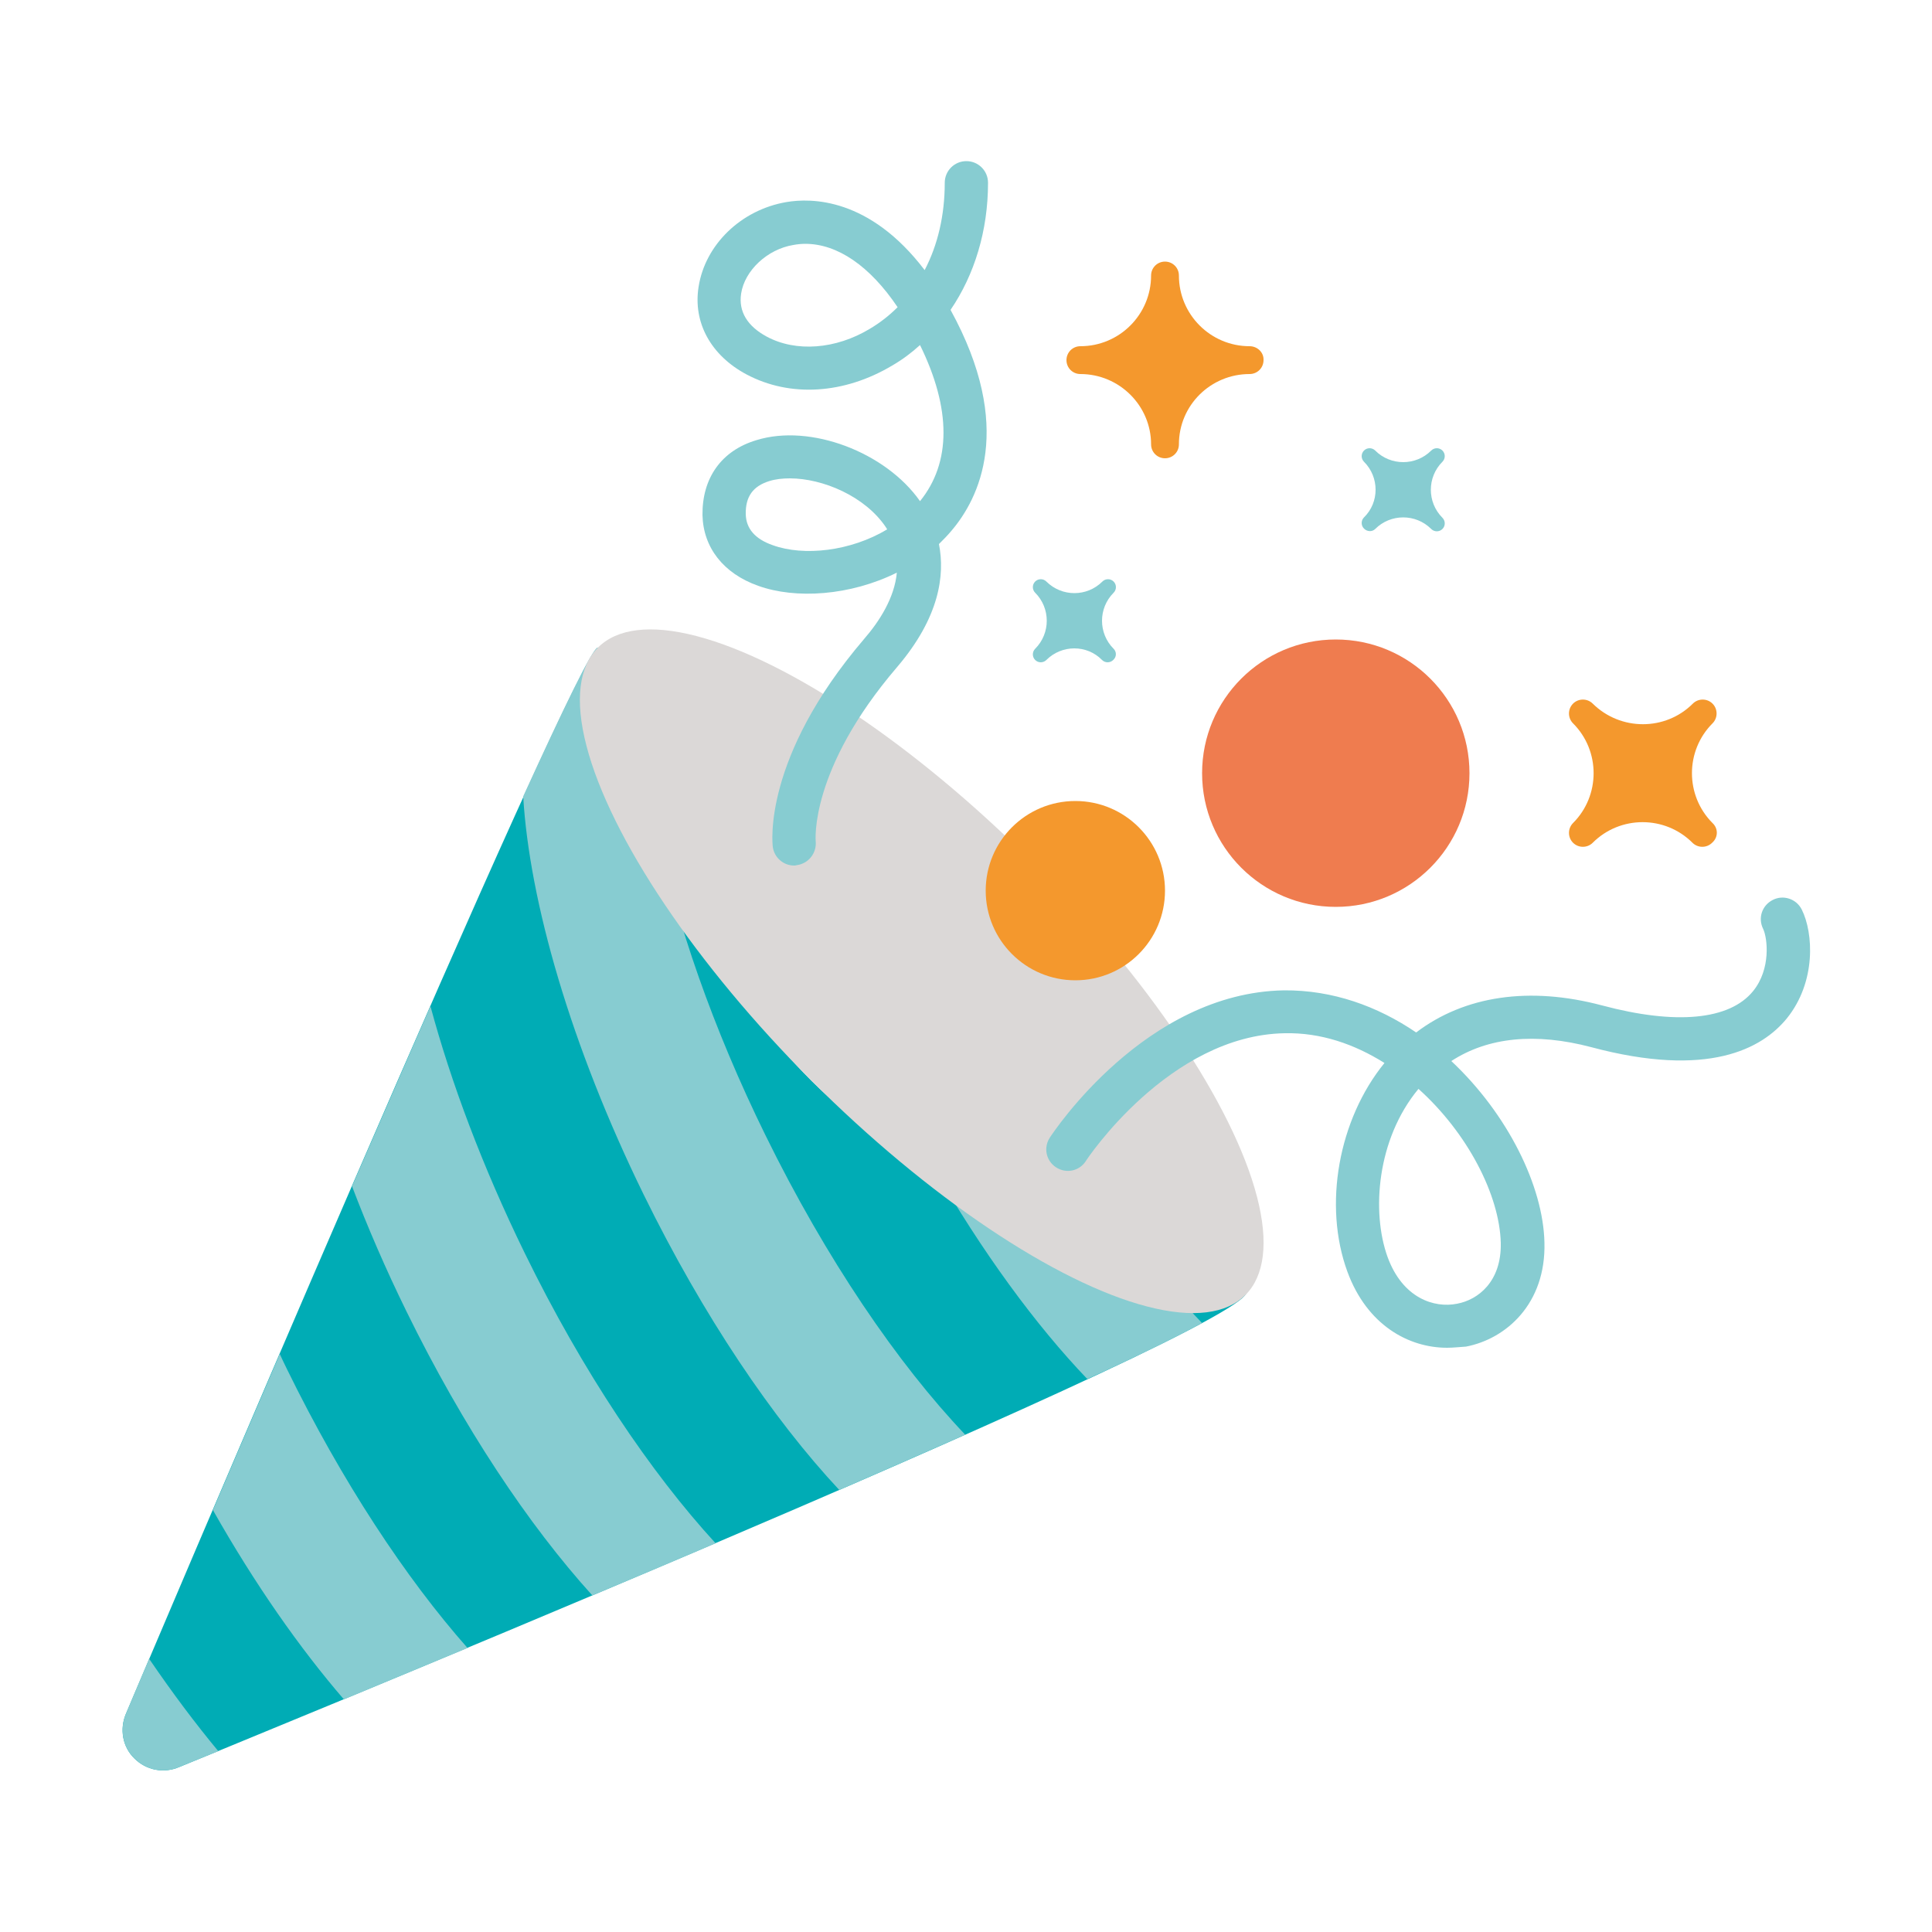 <?xml version="1.0" encoding="utf-8"?>
<!-- Generator: Adobe Illustrator 25.3.1, SVG Export Plug-In . SVG Version: 6.00 Build 0)  -->
<svg version="1.1" id="Capa_1" xmlns="http://www.w3.org/2000/svg" xmlns:xlink="http://www.w3.org/1999/xlink" x="0px" y="0px"
	 viewBox="0 0 50 50" style="enable-background:new 0 0 50 50;" xml:space="preserve">
<style type="text/css">
	.st0{fill:#666265;}
	.st1{fill:#B5B5B5;}
	.st2{fill:#CECCCB;}
	.st3{fill:#F4992E;}
	.st4{fill:#87CCD1;}
	.st5{fill:#EF7D50;}
	.st6{fill:#E5E2E1;}
	.st7{fill:#8ACDD1;}
	.st8{fill:#B3B2B1;}
	.st9{fill:#F49934;}
	.st10{fill:#666264;}
	.st11{fill:#89CCD0;}
	.st12{fill:#F1EFF0;}
	.st13{fill:#FFD200;}
	.st14{fill:#F4982D;}
	.st15{fill:#EF7C4F;}
	.st16{fill:#00ACB5;}
	.st17{fill:#F2CA12;}
	.st18{fill:#F3B873;}
	.st19{fill:#BAE1EB;}
	.st20{fill:#909192;}
	.st21{fill:#DFDCDC;}
	.st22{fill:none;stroke:#DFDCDC;stroke-width:1.442;stroke-linecap:round;stroke-linejoin:round;stroke-miterlimit:10;}
	.st23{fill:none;}
	.st24{fill:#E5E2E2;}
	.st25{fill:#878893;}
	.st26{fill:#919293;}
	.st27{fill:#B7DFE3;}
	.st28{fill:#B5B4B4;}
	.st29{clip-path:url(#SVGID_2_);}
	.st30{fill:#828181;}
	.st31{fill:#ED6A36;}
	.st32{fill:#F4F2F3;}
	.st33{fill:#E6E3E3;}
	.st34{fill:#FFFFFF;}
	.st35{fill:#BEBFC0;}
	.st36{fill:#DBD8D7;}
	.st37{fill:#FCC637;}
	.st38{fill:#F28F7D;}
	.st39{fill:#50494E;}
	.st40{fill:#9B9C9C;}
	.st41{fill:#EC6824;}
	.st42{fill:#F18622;}
	.st43{fill:#E73B33;}
	.st44{fill:#E62C2F;}
	.st45{fill:#87CCD1;stroke:#87CCD1;stroke-width:0.238;stroke-miterlimit:10;}
	.st46{fill:#E99534;}
	.st47{fill:url(#SVGID_3_);}
	.st48{fill:url(#SVGID_4_);}
	.st49{fill:url(#SVGID_5_);}
	.st50{opacity:0.1;fill:#2B2123;enable-background:new    ;}
	.st51{fill:#82C3C8;}
	.st52{fill:url(#SVGID_6_);}
	.st53{fill:url(#SVGID_7_);}
	.st54{fill:url(#SVGID_8_);}
	.st55{fill:#84C3C7;}
	.st56{fill:#00A3AB;}
	.st57{fill:#D0CECE;}
	.st58{opacity:0.15;}
	.st59{fill:#393235;}
	.st60{fill:#DDDADA;}
	.st61{fill:#F1872D;}
	.st62{fill:#9CD4D8;}
	.st63{fill:#E37E18;}
	.st64{fill:#F59A20;}
</style>
<g>
	<path class="st14" d="M44.32,21.3c-0.71-0.71-0.71-1.87,0-2.58c0.14-0.14,0.14-0.37,0-0.51s-0.37-0.14-0.51,0
		c-0.71,0.71-1.87,0.71-2.59,0c-0.14-0.14-0.37-0.14-0.51,0c-0.14,0.14-0.14,0.37,0,0.51c0.71,0.71,0.71,1.87,0,2.58
		c-0.14,0.14-0.14,0.37,0,0.51c0.14,0.14,0.37,0.14,0.51,0c0.71-0.71,1.87-0.71,2.58,0c0.14,0.14,0.37,0.14,0.51,0
		C44.47,21.67,44.47,21.44,44.32,21.3z"/>
	<path class="st14" d="M32.34,8.96c-1.01,0-1.83-0.82-1.83-1.83c0-0.2-0.16-0.36-0.36-0.36c-0.2,0-0.36,0.16-0.36,0.36
		c0,1.01-0.82,1.83-1.83,1.83c-0.2,0-0.36,0.16-0.36,0.36c0,0.2,0.16,0.36,0.36,0.36c1.01,0,1.83,0.82,1.83,1.82
		c0,0.2,0.16,0.36,0.36,0.36c0.2,0,0.36-0.16,0.36-0.36c0-1.01,0.82-1.82,1.83-1.82c0.2,0,0.36-0.16,0.36-0.36
		C32.71,9.12,32.54,8.96,32.34,8.96z"/>
	<path class="st4" d="M35.59,13.69c0.4-0.4,1.05-0.4,1.45,0c0.08,0.08,0.21,0.08,0.29,0c0.08-0.08,0.08-0.21,0-0.29
		c-0.4-0.4-0.4-1.05,0-1.45c0.08-0.08,0.08-0.21,0-0.29s-0.21-0.08-0.29,0c-0.4,0.4-1.05,0.4-1.45,0c-0.08-0.08-0.21-0.08-0.29,0
		c-0.08,0.08-0.08,0.21,0,0.29c0.4,0.4,0.4,1.05,0,1.44c-0.08,0.08-0.08,0.21,0,0.29S35.51,13.77,35.59,13.69z"/>
	<path class="st4" d="M28.82,16.79c-0.4-0.4-0.4-1.05,0-1.45c0.08-0.08,0.08-0.21,0-0.29s-0.21-0.08-0.29,0
		c-0.4,0.4-1.05,0.4-1.45,0c-0.08-0.08-0.21-0.08-0.29,0c-0.08,0.08-0.08,0.21,0,0.29c0.4,0.4,0.4,1.05,0,1.45
		c-0.08,0.08-0.08,0.21,0,0.29c0.08,0.08,0.21,0.08,0.29,0c0.4-0.4,1.05-0.4,1.44,0c0.08,0.08,0.21,0.08,0.29,0
		C28.9,17,28.9,16.87,28.82,16.79z"/>
	<circle class="st15" cx="34.57" cy="20.01" r="3.46"/>
	<g>
		<path class="st16" d="M32.23,33.51c1.32-1.78-6.59-0.91-11.22-5.53c-4.63-4.63-4.99-11.24-5.53-11.22
			C14.93,16.78,3.26,44.35,3.26,44.35c-0.17,0.4-0.09,0.86,0.22,1.16c0.31,0.31,0.77,0.39,1.16,0.22
			C4.64,45.73,31.22,34.88,32.23,33.51z"/>
	</g>
	<g>
		<path class="st4" d="M15.33,41.29c1.05-0.44,2.12-0.89,3.19-1.35c-1.68-1.83-3.44-4.44-4.94-7.51c-1.09-2.23-1.91-4.42-2.44-6.39
			c-0.66,1.5-1.34,3.08-2.03,4.66c0.4,1.05,0.87,2.14,1.41,3.24C11.98,36.92,13.68,39.47,15.33,41.29z"/>
		<path class="st4" d="M31.11,34.24c-0.65-0.67-1.3-1.46-1.96-2.36c-1.48-0.35-3.28-0.83-5.01-1.7c1.28,2.23,2.67,4.12,4,5.51
			C29.37,35.13,30.39,34.63,31.11,34.24z"/>
		<path class="st4" d="M12.1,42.65c-1.6-1.81-3.25-4.31-4.67-7.21c-0.07-0.14-0.13-0.27-0.19-0.4c-0.62,1.45-1.21,2.82-1.73,4.04
			c1.08,1.91,2.25,3.58,3.39,4.9C9.86,43.58,10.94,43.13,12.1,42.65z"/>
		<path class="st4" d="M16.66,30.92c1.54,3.14,3.34,5.8,5.06,7.64c1.13-0.49,2.22-0.97,3.26-1.43c-1.75-1.84-3.6-4.55-5.17-7.75
			c-1.37-2.79-2.31-5.52-2.78-7.84c-1-2.68-1.25-4.79-1.56-4.78c-0.13,0-0.87,1.53-1.93,3.85C13.7,23.32,14.77,27.06,16.66,30.92z"
			/>
		<path class="st4" d="M3.86,42.93c-0.38,0.89-0.6,1.42-0.6,1.42c-0.17,0.4-0.09,0.86,0.22,1.16c0.31,0.31,0.77,0.39,1.16,0.22
			c0,0,0.37-0.15,1.01-0.41C5.06,44.61,4.46,43.81,3.86,42.93z"/>
	</g>
	
		<ellipse transform="matrix(0.707 -0.707 0.707 0.707 -10.789 24.231)" class="st36" cx="23.86" cy="25.14" rx="4.02" ry="11.85"/>
	<path class="st4" d="M20.55,22.4c-0.27,0-0.51-0.2-0.55-0.48c-0.01-0.09-0.27-2.3,2.36-5.38c0.4-0.46,0.79-1.07,0.85-1.72
		c-1.21,0.6-2.62,0.69-3.59,0.34c-0.9-0.32-1.42-0.99-1.44-1.83c-0.01-0.96,0.49-1.67,1.4-1.94c1.39-0.43,3.34,0.31,4.23,1.58
		c0.81-1,0.81-2.39,0-4.04c-0.22,0.2-0.46,0.38-0.72,0.53c-1.24,0.74-2.64,0.83-3.77,0.23c-0.92-0.49-1.39-1.34-1.24-2.27
		c0.17-1.09,1.1-1.99,2.27-2.19c0.64-0.11,2.15-0.12,3.58,1.76c0.34-0.65,0.52-1.42,0.52-2.26c0-0.31,0.25-0.56,0.56-0.56
		s0.56,0.25,0.56,0.56c0,1.24-0.35,2.38-0.97,3.29c1.67,3.04,0.73,4.89,0.02,5.72c-0.1,0.12-0.21,0.23-0.32,0.34
		c0.16,0.81,0.01,1.9-1.08,3.18c-2.28,2.66-2.11,4.5-2.11,4.51c0.03,0.3-0.18,0.58-0.49,0.62C20.59,22.4,20.57,22.4,20.55,22.4z
		 M20.44,12.38c-0.19,0-0.37,0.02-0.53,0.07c-0.42,0.13-0.62,0.4-0.61,0.86c0.01,0.37,0.24,0.64,0.7,0.8
		c0.8,0.29,2.01,0.16,2.96-0.41c-0.01-0.02-0.02-0.03-0.03-0.05C22.39,12.84,21.29,12.38,20.44,12.38z M20.84,6.31
		c-0.1,0-0.2,0.01-0.31,0.03C19.86,6.45,19.27,7,19.18,7.6c-0.07,0.46,0.16,0.84,0.66,1.11c0.76,0.41,1.79,0.33,2.67-0.2
		c0.27-0.16,0.51-0.35,0.72-0.56C22.51,6.88,21.67,6.31,20.84,6.31z"/>
	<path class="st4" d="M37.45,34.88c-0.99,0-2.07-0.58-2.58-1.97c-0.63-1.72-0.23-3.94,0.96-5.4c-0.78-0.49-1.65-0.79-2.58-0.77
		c-2.99,0.05-5.13,3.27-5.15,3.31c-0.17,0.26-0.51,0.33-0.77,0.16c-0.26-0.17-0.33-0.51-0.16-0.77c0.1-0.15,2.48-3.75,6.06-3.81
		c1.26-0.01,2.42,0.41,3.42,1.09c1.25-0.95,2.93-1.2,4.81-0.7c1.91,0.51,3.3,0.38,3.91-0.37c0.47-0.58,0.37-1.38,0.26-1.61
		c-0.14-0.28-0.03-0.61,0.25-0.75c0.27-0.14,0.61-0.03,0.75,0.25c0.3,0.6,0.38,1.87-0.39,2.82c-0.64,0.78-2.03,1.55-5.06,0.74
		c-1.44-0.38-2.67-0.26-3.62,0.36c1.46,1.37,2.38,3.24,2.41,4.7c0.04,1.58-0.99,2.49-2.03,2.69C37.77,34.86,37.61,34.88,37.45,34.88
		z M36.71,28.18c-1.08,1.3-1.22,3.19-0.8,4.35c0.39,1.07,1.21,1.33,1.8,1.21c0.54-0.1,1.15-0.57,1.13-1.57
		C38.81,30.93,37.98,29.32,36.71,28.18z"/>
	<circle class="st14" cx="27.83" cy="23.05" r="2.32"/>
</g>
</svg>

